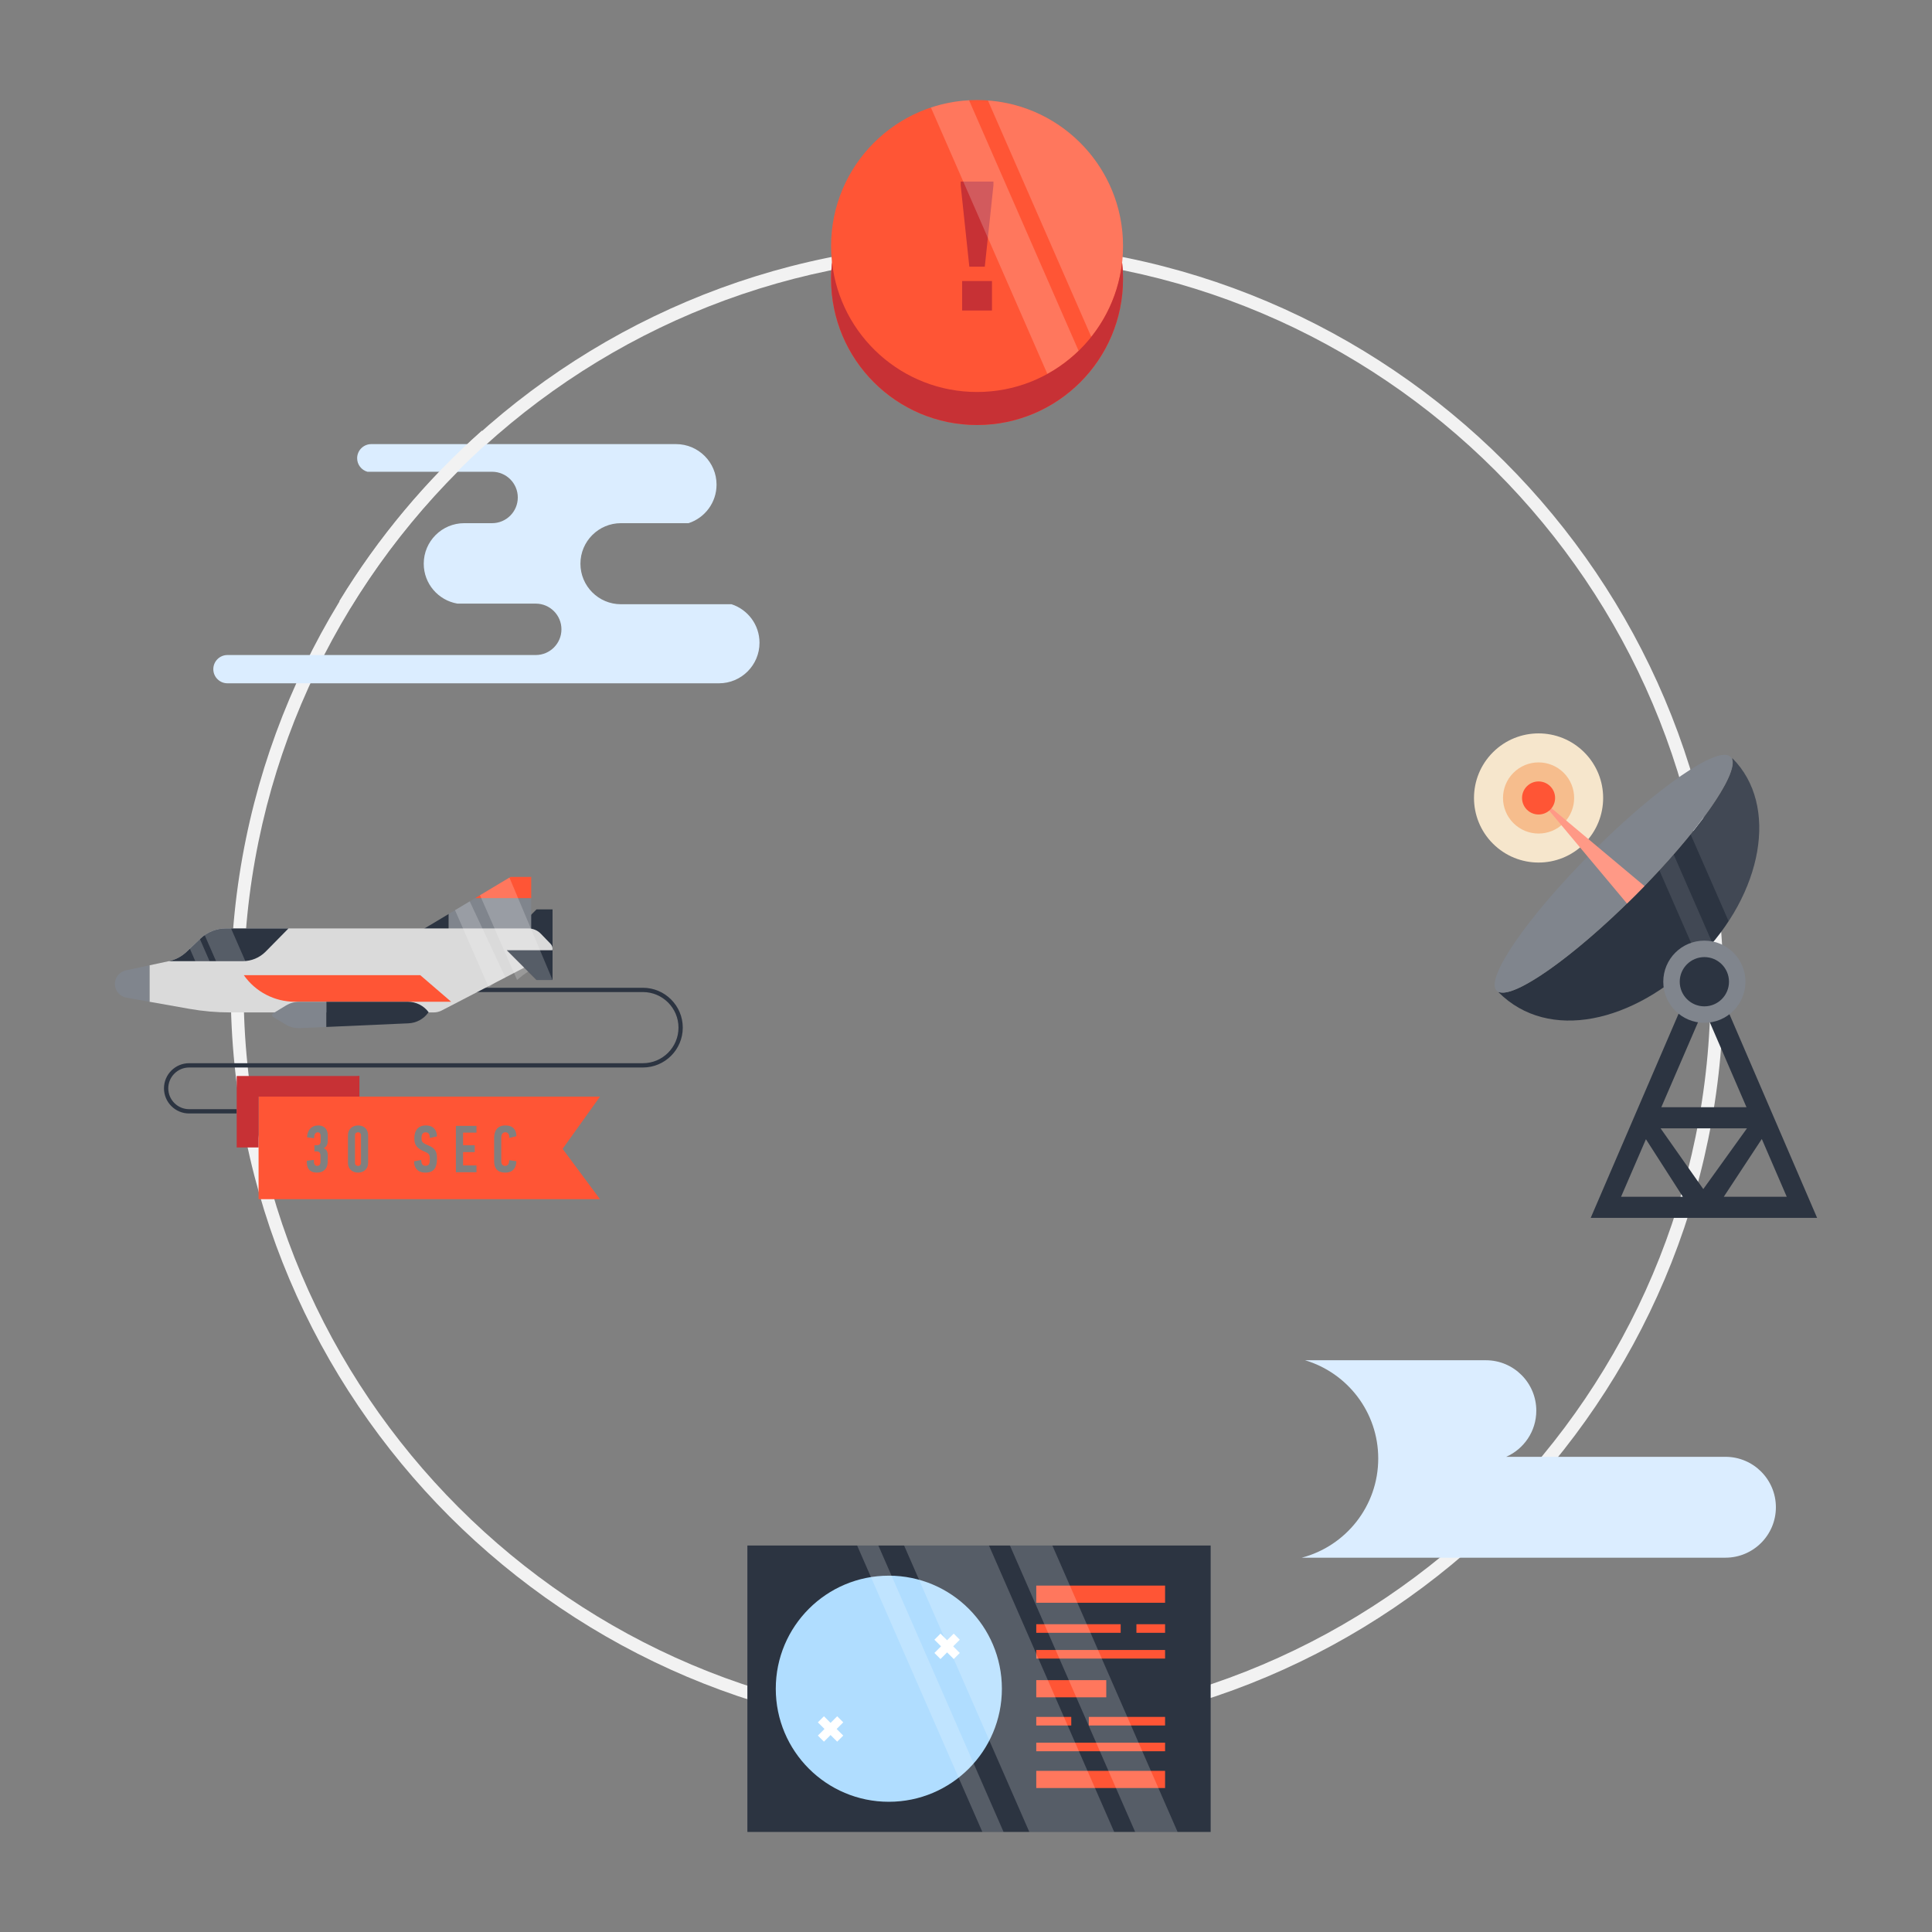 <?xml version="1.0" encoding="utf-8"?>
<!-- Generator: Adobe Illustrator 19.2.1, SVG Export Plug-In . SVG Version: 6.00 Build 0)  -->
<svg version="1.1" id="Layer_1" xmlns="http://www.w3.org/2000/svg" xmlns:xlink="http://www.w3.org/1999/xlink" x="0px" y="0px"
	 viewBox="0 0 450 450" style="enable-background:new 0 0 450 450;" xml:space="preserve">
<rect x="0" y="0" width="450" height="450" fill="#808080" stroke="none"/>
<style type="text/css">
	.st0{fill:#F2F2F2;}
	.st1{fill:#2C3441;}
	.st2{fill:#F6E6CC;}
	.st3{fill:#F6BD8D;}
	.st4{fill:#80858D;}
	.st5{fill:#FF9986;}
	.st6{fill:#FF5535;}
	.st7{opacity:0.1;fill:#FFFFFF;}
	.st8{fill:#DBEDFF;}
	.st9{fill:#C73135;}
	.st10{opacity:0.2;fill:#FFFFFF;}
	.st11{fill:#B0DDFF;}
	.st12{fill:#FFFFFF;}
	.st13{fill:#DADADA;}
	.st14{fill:none;}
</style>
<g>
	<path class="st0" d="M227.575,404.209c-95.852,0-173.833-77.981-173.833-173.833
		c0-95.852,77.981-173.833,173.833-173.833c95.852,0,173.833,77.981,173.833,173.833
		C401.408,326.228,323.427,404.209,227.575,404.209z M227.575,59.542
		c-94.198,0-170.833,76.636-170.833,170.833c0,94.197,76.635,170.833,170.833,170.833
		c94.197,0,170.833-76.636,170.833-170.833C398.408,136.178,321.772,59.542,227.575,59.542z"/>
</g>
<path class="st1" d="M403.529,176.639l-0.088,0.088c1.523,3.666-8.176,17.454-22.516,31.794
	s-28.128,24.039-31.794,22.516l-0.088,0.088c11.66,11.66,31.507,7.112,46.553-7.934
	S414.382,187.491,403.529,176.639z"/>
<g>
	<path class="st1" d="M55.133,259.349H44.048c-3.228,0-5.854-2.626-5.854-5.854s2.626-5.854,5.854-5.854
		h105.698c4.569,0,8.286-3.717,8.286-8.285s-3.717-8.285-8.286-8.285h-41.68v-1h41.68
		c5.12,0,9.286,4.165,9.286,9.285s-4.166,9.285-9.286,9.285H44.048
		c-2.676,0-4.854,2.178-4.854,4.854s2.177,4.854,4.854,4.854H55.133V259.349z"/>
</g>
<ellipse transform="matrix(0.707 -0.707 0.707 0.707 -26.433 307.875)" class="st2" cx="358.422" cy="185.845" rx="15.044" ry="15.044"/>
<ellipse transform="matrix(0.707 -0.707 0.707 0.707 -26.433 307.875)" class="st3" cx="358.422" cy="185.845" rx="8.286" ry="8.286"/>
<ellipse transform="matrix(0.707 -0.707 0.707 0.707 -33.795 325.403)" class="st4" cx="375.899" cy="203.495" rx="38.528" ry="7.107"/>
<g>
	<path class="st5" d="M383.031,206.382l-25.04-20.969l20.971,25.043c0.653-0.636,1.307-1.279,1.963-1.935
		C381.64,207.806,382.34,207.093,383.031,206.382z"/>
</g>
<ellipse transform="matrix(0.707 -0.707 0.707 0.707 -26.433 307.875)" class="st6" cx="358.422" cy="185.845" rx="3.85" ry="3.85"/>
<g>
	<path class="st7" d="M395.495,223.288l0.758,1.733h4.942l-2.352-5.381
		c-1.018,1.211-2.095,2.399-3.247,3.551C395.562,223.224,395.528,223.255,395.495,223.288z"/>
	<path class="st7" d="M386.503,202.72l8.992,20.568c0.033-0.033,0.067-0.064,0.1-0.097
		c1.152-1.152,2.229-2.34,3.247-3.551l-9.012-20.615C388.769,200.238,387.658,201.472,386.503,202.72z
		"/>
	<path class="st7" d="M403.529,176.639l-0.088,0.088c1.001,2.408-2.842,9.184-9.661,17.616l8.843,20.227
		C411.511,200.995,412.419,185.529,403.529,176.639z"/>
</g>
<path class="st8" d="M321.017,339.711V339.711c0-10.811-7.185-19.94-17.039-22.883h42.108
	c6.487,0,11.747,5.259,11.747,11.747v0c0,4.802-2.885,8.925-7.013,10.746h51.071
	c6.488,0,11.747,5.259,11.747,11.747c0,6.488-5.259,11.747-11.747,11.747h-98.683
	C313.455,360.126,321.017,350.803,321.017,339.711z"/>
<path class="st8" d="M170.387,140.739h-25.753c-5.214,0-9.441-4.227-9.441-9.441s4.227-9.441,9.441-9.441
	h15.745c3.782-1.231,6.518-4.781,6.518-8.974v-0c0-5.214-4.227-9.441-9.441-9.441h-19.7h-23.123
	H86.478c-1.818,0-3.292,1.474-3.292,3.293c0,1.502,1.013,2.752,2.388,3.148h29.043
	c3.307,0,5.987,2.681,5.987,5.987s-2.681,5.987-5.987,5.987h-2.906h-3.573
	c-5.214,0-9.441,4.227-9.441,9.441c0,4.669,3.393,8.536,7.845,9.296h18.242
	c3.307,0,5.987,2.681,5.987,5.987s-2.681,5.987-5.987,5.987H105.635H93.356H52.978
	c-1.818,0-3.292,1.474-3.292,3.293c0,1.818,1.474,3.293,3.292,3.293h61.655h21.823h31.007
	c5.214,0,9.441-4.227,9.441-9.441C176.904,145.52,174.169,141.97,170.387,140.739z"/>
<circle class="st6" cx="227.575" cy="64.993" r="33.998"/>
<circle class="st6" cx="227.575" cy="57.304" r="33.998"/>
<g>
	<path class="st9" d="M223.758,43.149v-0.858h7.635v0.858l-2.016,18.959h-3.603L223.758,43.149z
		 M224.101,65.455h6.949v6.863h-6.949V65.455z"/>
</g>
<g>
	<path class="st10" d="M261.573,57.304c0-17.923-13.872-32.596-31.463-33.894l24.067,55.052
		C258.802,72.656,261.573,65.306,261.573,57.304z"/>
	<path class="st10" d="M225.716,23.359c-3.092,0.167-6.07,0.753-8.888,1.691l27.125,62.049
		c2.664-1.467,5.106-3.284,7.273-5.385L225.716,23.359z"/>
</g>
<path class="st1" d="M396.873,222.41l-26.367,61.258h26.188h0.013h26.534L396.873,222.41z M410.357,265.292
	l5.81,13.455h-14.662L410.357,265.292z M396.729,276.961l-9.945-14.147h20.116L396.729,276.961z
	 M406.793,257.894h-19.84l9.92-22.973L406.793,257.894z M383.369,265.345l8.6,13.402h-14.391
	L383.369,265.345z"/>
<circle class="st4" cx="396.979" cy="228.662" r="9.57"/>
<circle class="st1" cx="396.979" cy="228.662" r="5.736"/>
<rect x="174.08" y="359.98" class="st1" width="107.907" height="66.713"/>
<circle class="st11" cx="207.026" cy="393.337" r="26.333"/>
<g>
	<path class="st11" d="M207.026,414.966c-11.926,0-21.629-9.703-21.629-21.629s9.703-21.629,21.629-21.629
		c11.926,0,21.628,9.703,21.628,21.629S218.952,414.966,207.026,414.966z M207.026,372.708
		c-11.375,0-20.629,9.254-20.629,20.629s9.254,20.629,20.629,20.629c11.375,0,20.628-9.254,20.628-20.629
		S218.4,372.708,207.026,372.708z"/>
</g>
<g>
	<path class="st11" d="M207.026,409.657c-9,0-16.321-7.321-16.321-16.32c0-9,7.322-16.321,16.321-16.321
		s16.321,7.321,16.321,16.321C223.347,402.336,216.025,409.657,207.026,409.657z M207.026,378.016
		c-8.448,0-15.321,6.873-15.321,15.321c0,8.447,6.873,15.32,15.321,15.32
		c8.448,0,15.321-6.873,15.321-15.32C222.347,384.889,215.474,378.016,207.026,378.016z"/>
</g>
<g>
	<path class="st11" d="M207.026,403.712c-5.721,0-10.375-4.654-10.375-10.375s4.654-10.375,10.375-10.375
		s10.375,4.654,10.375,10.375S212.747,403.712,207.026,403.712z M207.026,383.962
		c-5.169,0-9.375,4.206-9.375,9.375s4.206,9.375,9.375,9.375s9.375-4.206,9.375-9.375
		S212.195,383.962,207.026,383.962z"/>
</g>
<g>
	<path class="st11" d="M207.026,397.703c-2.408,0-4.367-1.959-4.367-4.366s1.959-4.366,4.367-4.366
		s4.366,1.959,4.366,4.366S209.434,397.703,207.026,397.703z M207.026,389.971
		c-1.856,0-3.367,1.51-3.367,3.366s1.51,3.366,3.367,3.366c1.856,0,3.366-1.51,3.366-3.366
		S208.882,389.971,207.026,389.971z"/>
</g>
<g>
	<rect x="241.366" y="369.313" class="st6" width="30.002" height="4"/>
</g>
<g>
	<rect x="241.366" y="378.312" class="st6" width="19.661" height="2"/>
</g>
<g>
	<rect x="241.366" y="384.313" class="st6" width="30.002" height="2"/>
</g>
<g>
	<rect x="241.366" y="399.9" class="st6" width="8.152" height="2"/>
</g>
<g>
	<rect x="241.366" y="405.901" class="st6" width="30.002" height="2"/>
</g>
<g>
	<rect x="241.366" y="412.466" class="st6" width="30.002" height="4"/>
</g>
<g>
	<rect x="241.366" y="391.337" class="st6" width="16.305" height="4"/>
</g>
<g>
	<rect x="253.601" y="399.9" class="st6" width="17.768" height="2"/>
</g>
<g>
	<rect x="264.694" y="378.312" class="st6" width="6.674" height="2"/>
</g>
<polygon class="st12" points="196.411,401.166 194.997,399.752 193.454,401.294 191.912,399.752 
	190.498,401.166 192.04,402.709 190.498,404.251 191.912,405.665 193.454,404.123 194.997,405.665 
	196.411,404.251 194.868,402.709 "/>
<polygon class="st12" points="223.554,381.919 222.14,380.505 220.597,382.047 219.055,380.505 
	217.641,381.919 219.183,383.461 217.641,385.004 219.055,386.418 220.597,384.875 222.14,386.418 
	223.554,385.004 222.011,383.461 "/>
<g>
	<polygon class="st10" points="235.233,359.98 264.398,426.693 274.283,426.693 245.118,359.98 	"/>
	<polygon class="st10" points="199.643,359.98 228.808,426.693 233.75,426.693 204.586,359.98 	"/>
	<polygon class="st10" points="210.582,359.98 239.747,426.693 259.516,426.693 230.352,359.98 	"/>
</g>
<g>
	<path class="st0" d="M81.588,141.604l-2.562-1.562c9.033-14.822,20.209-28.191,33.219-39.736l1.991,2.244
		C101.451,113.897,90.466,127.037,81.588,141.604z"/>
</g>
<polyline class="st1" points="128.699,221.329 128.699,211.815 124.964,211.815 118.028,218.751 "/>
<polygon class="st6" points="123.729,204.256 118.908,204.256 110.593,209.236 123.729,209.236 "/>
<g>
	<polygon class="st1" points="97.571,217.034 104.522,217.041 104.522,212.872 	"/>
	<polygon class="st4" points="123.729,209.236 110.593,209.236 104.522,212.872 104.522,217.041 
		123.729,217.061 	"/>
</g>
<g>
	<path class="st13" d="M128.242,219.838l-2.266-2.347c-0.765-0.793-1.82-1.24-2.922-1.24H52.603
		c-2.205,0-4.325,0.848-5.921,2.368l-3.229,3.075c-1.147,1.092-2.574,1.846-4.122,2.178l-4.519,0.968
		v8.489l9.263,1.644c3.152,0.559,6.348,0.841,9.549,0.841h10.015H99.73h1.292
		c0.652,0,1.294-0.157,1.872-0.457l24.927-12.943C128.787,221.911,128.998,220.621,128.242,219.838z"/>
	<path class="st4" d="M29.321,226.016c-1.494,0.32-2.561,1.64-2.561,3.168
		c0,1.571,1.127,2.916,2.674,3.19l5.378,0.954v-8.489L29.321,226.016z"/>
</g>
<polyline class="st1" points="128.699,221.329 128.699,228.265 124.964,228.265 118.028,221.329 "/>
<path class="st1" d="M46.682,218.618l-3.229,3.075c-1.147,1.092-2.574,1.846-4.122,2.178h17.226
	c1.985,0,3.889-0.788,5.292-2.192l5.348-5.429H52.603C50.398,216.25,48.278,217.098,46.682,218.618z"/>
<path class="st6" d="M105.089,233.329H68.704c-4.743,0-9.188-2.309-11.915-6.19h0h41.103L105.089,233.329z"/>
<g>
	<polygon class="st10" points="44.217,220.965 45.487,223.871 48.812,223.871 46.565,218.73 	"/>
	<path class="st10" d="M56.557,223.871c0.194,0,0.387-0.014,0.58-0.029l-3.319-7.593h-1.214
		c-1.776,0-3.491,0.558-4.928,1.567l2.647,6.054H56.557z"/>
</g>
<g>
	<path class="st4" d="M69.726,233.329c-1.098,0-2.175,0.301-3.114,0.87l-2.972,1.801
		c-0.331,0.2-0.331,0.68,0,0.881l2.849,1.726c1.016,0.616,2.192,0.916,3.379,0.864l6.136-0.271
		v-5.869H69.726z"/>
	<path class="st1" d="M95.004,233.329H76.004v5.869l19.137-0.847c1.824-0.081,3.512-0.986,4.588-2.46
		l0.099-0.136C98.695,234.229,96.906,233.329,95.004,233.329z"/>
</g>
<polygon class="st9" points="83.708,250.619 60.227,255.417 83.708,255.417 "/>
<g>
	<path class="st6" d="M139.747,255.417H60.227v23.896h79.52l-8.702-11.723L139.747,255.417z M76.353,265.35
		c0,0.822-0.062,1.63-0.885,2.049v0.077c0.729,0.326,0.885,0.993,0.885,1.785l-0.016,1.241
		c0,1.707-0.978,2.622-2.482,2.622c-1.754,0-2.483-1.009-2.39-2.762l1.66-0.202
		c-0.108,1.024,0.248,1.396,0.76,1.396c0.373,0,0.761-0.217,0.761-0.915v-1.459
		c0-0.729-0.342-1.009-0.946-1.009h-0.466v-1.428h0.543c0.59,0,0.916-0.264,0.916-0.946v-1.195
		c0-0.419-0.14-0.868-0.683-0.868c-0.513,0-0.839,0.388-0.839,1.381l-1.645-0.218
		c0.031-1.66,1.024-2.762,2.561-2.762c1.707,0,2.266,1.179,2.266,2.358V265.35z M85.743,270.843
		c0,1.459-1.056,2.281-2.343,2.281c-1.319,0-2.359-0.822-2.359-2.281v-6.394
		c0-1.458,1.056-2.312,2.359-2.312c1.381,0,2.343,0.854,2.343,2.312V270.843z M99.634,266.73
		c1.908,0.761,2.142,1.614,2.142,3.229c0,1.924-0.637,3.165-2.686,3.165
		c-1.877,0-2.653-1.163-2.653-2.622l1.66-0.326c0.031,0.807,0.249,1.366,1.024,1.366
		c0.932,0,0.993-0.745,0.993-1.567c0-1.056-0.201-1.304-1.226-1.738
		c-2.079-0.885-2.374-1.785-2.374-3.135c0-1.723,0.807-2.964,2.669-2.964
		c2.018,0,2.592,1.412,2.592,2.545l-1.661,0.388c0-0.791-0.217-1.334-0.993-1.334
		c-0.807,0-0.946,0.744-0.946,1.35C98.175,265.815,98.252,266.172,99.634,266.73z M110.979,263.813
		h-3.12v2.933h2.716v1.599h-2.716v3.104h3.12v1.583h-4.796v-10.801h4.796V263.813z M117.653,271.557
		c0.605,0,0.931-0.419,0.946-1.334c0.559,0.093,1.117,0.171,1.676,0.248
		c-0.03,1.63-0.899,2.653-2.575,2.653c-1.77,0-2.607-0.931-2.607-2.653v-5.385
		c0-1.614,0.667-2.948,2.622-2.948c1.785,0,2.561,1.039,2.561,2.498l-1.629,0.419
		c0-0.791-0.295-1.334-0.946-1.334c-0.776,0-0.947,0.744-0.947,1.288v5.478
		C116.752,270.905,116.892,271.557,117.653,271.557z"/>
	<path class="st6" d="M83.4,263.721c-0.404,0-0.714,0.264-0.714,0.667v6.518
		c0,0.403,0.31,0.667,0.714,0.667c0.388,0,0.683-0.264,0.683-0.667v-6.518
		C84.083,263.984,83.788,263.721,83.4,263.721z"/>
</g>
<g>
	<polygon class="st9" points="60.227,255.417 83.708,255.417 83.708,250.619 55.134,250.619 55.134,267.264 
		60.227,267.264 	"/>
</g>
<g>
	<polygon class="st14" points="128.65,221.329 128.699,221.329 128.653,221.318 	"/>
	<path class="st10" d="M113.863,230.019c0.418-0.365,0.858-0.703,1.302-1.035l-1.43,0.742L113.863,230.019
		z"/>
	<path class="st10" d="M119.718,226.62l0.717,1.64c0.804-0.719,1.672-1.359,2.572-1.952l-0.919-0.919
		L119.718,226.62z"/>
	<polygon class="st10" points="118.657,204.407 111.802,208.512 119.718,226.62 122.088,225.389 
		124.964,228.265 128.699,228.265 	"/>
	<path class="st10" d="M109.411,209.943l-3.427,2.053l7.751,17.731l1.43-0.742
		c0.639-0.478,1.852-0.913,2.541-1.319L109.411,209.943z"/>
</g>
<path class="st9" d="M227.575,91.302c-17.476,0-31.865-13.188-33.775-30.153
	c-0.142,1.263-0.222,2.544-0.222,3.844c0,18.776,15.221,33.998,33.998,33.998
	c18.776,0,33.998-15.221,33.998-33.998c0-1.3-0.08-2.582-0.222-3.844
	C259.44,78.114,245.051,91.302,227.575,91.302z"/>
</svg>
